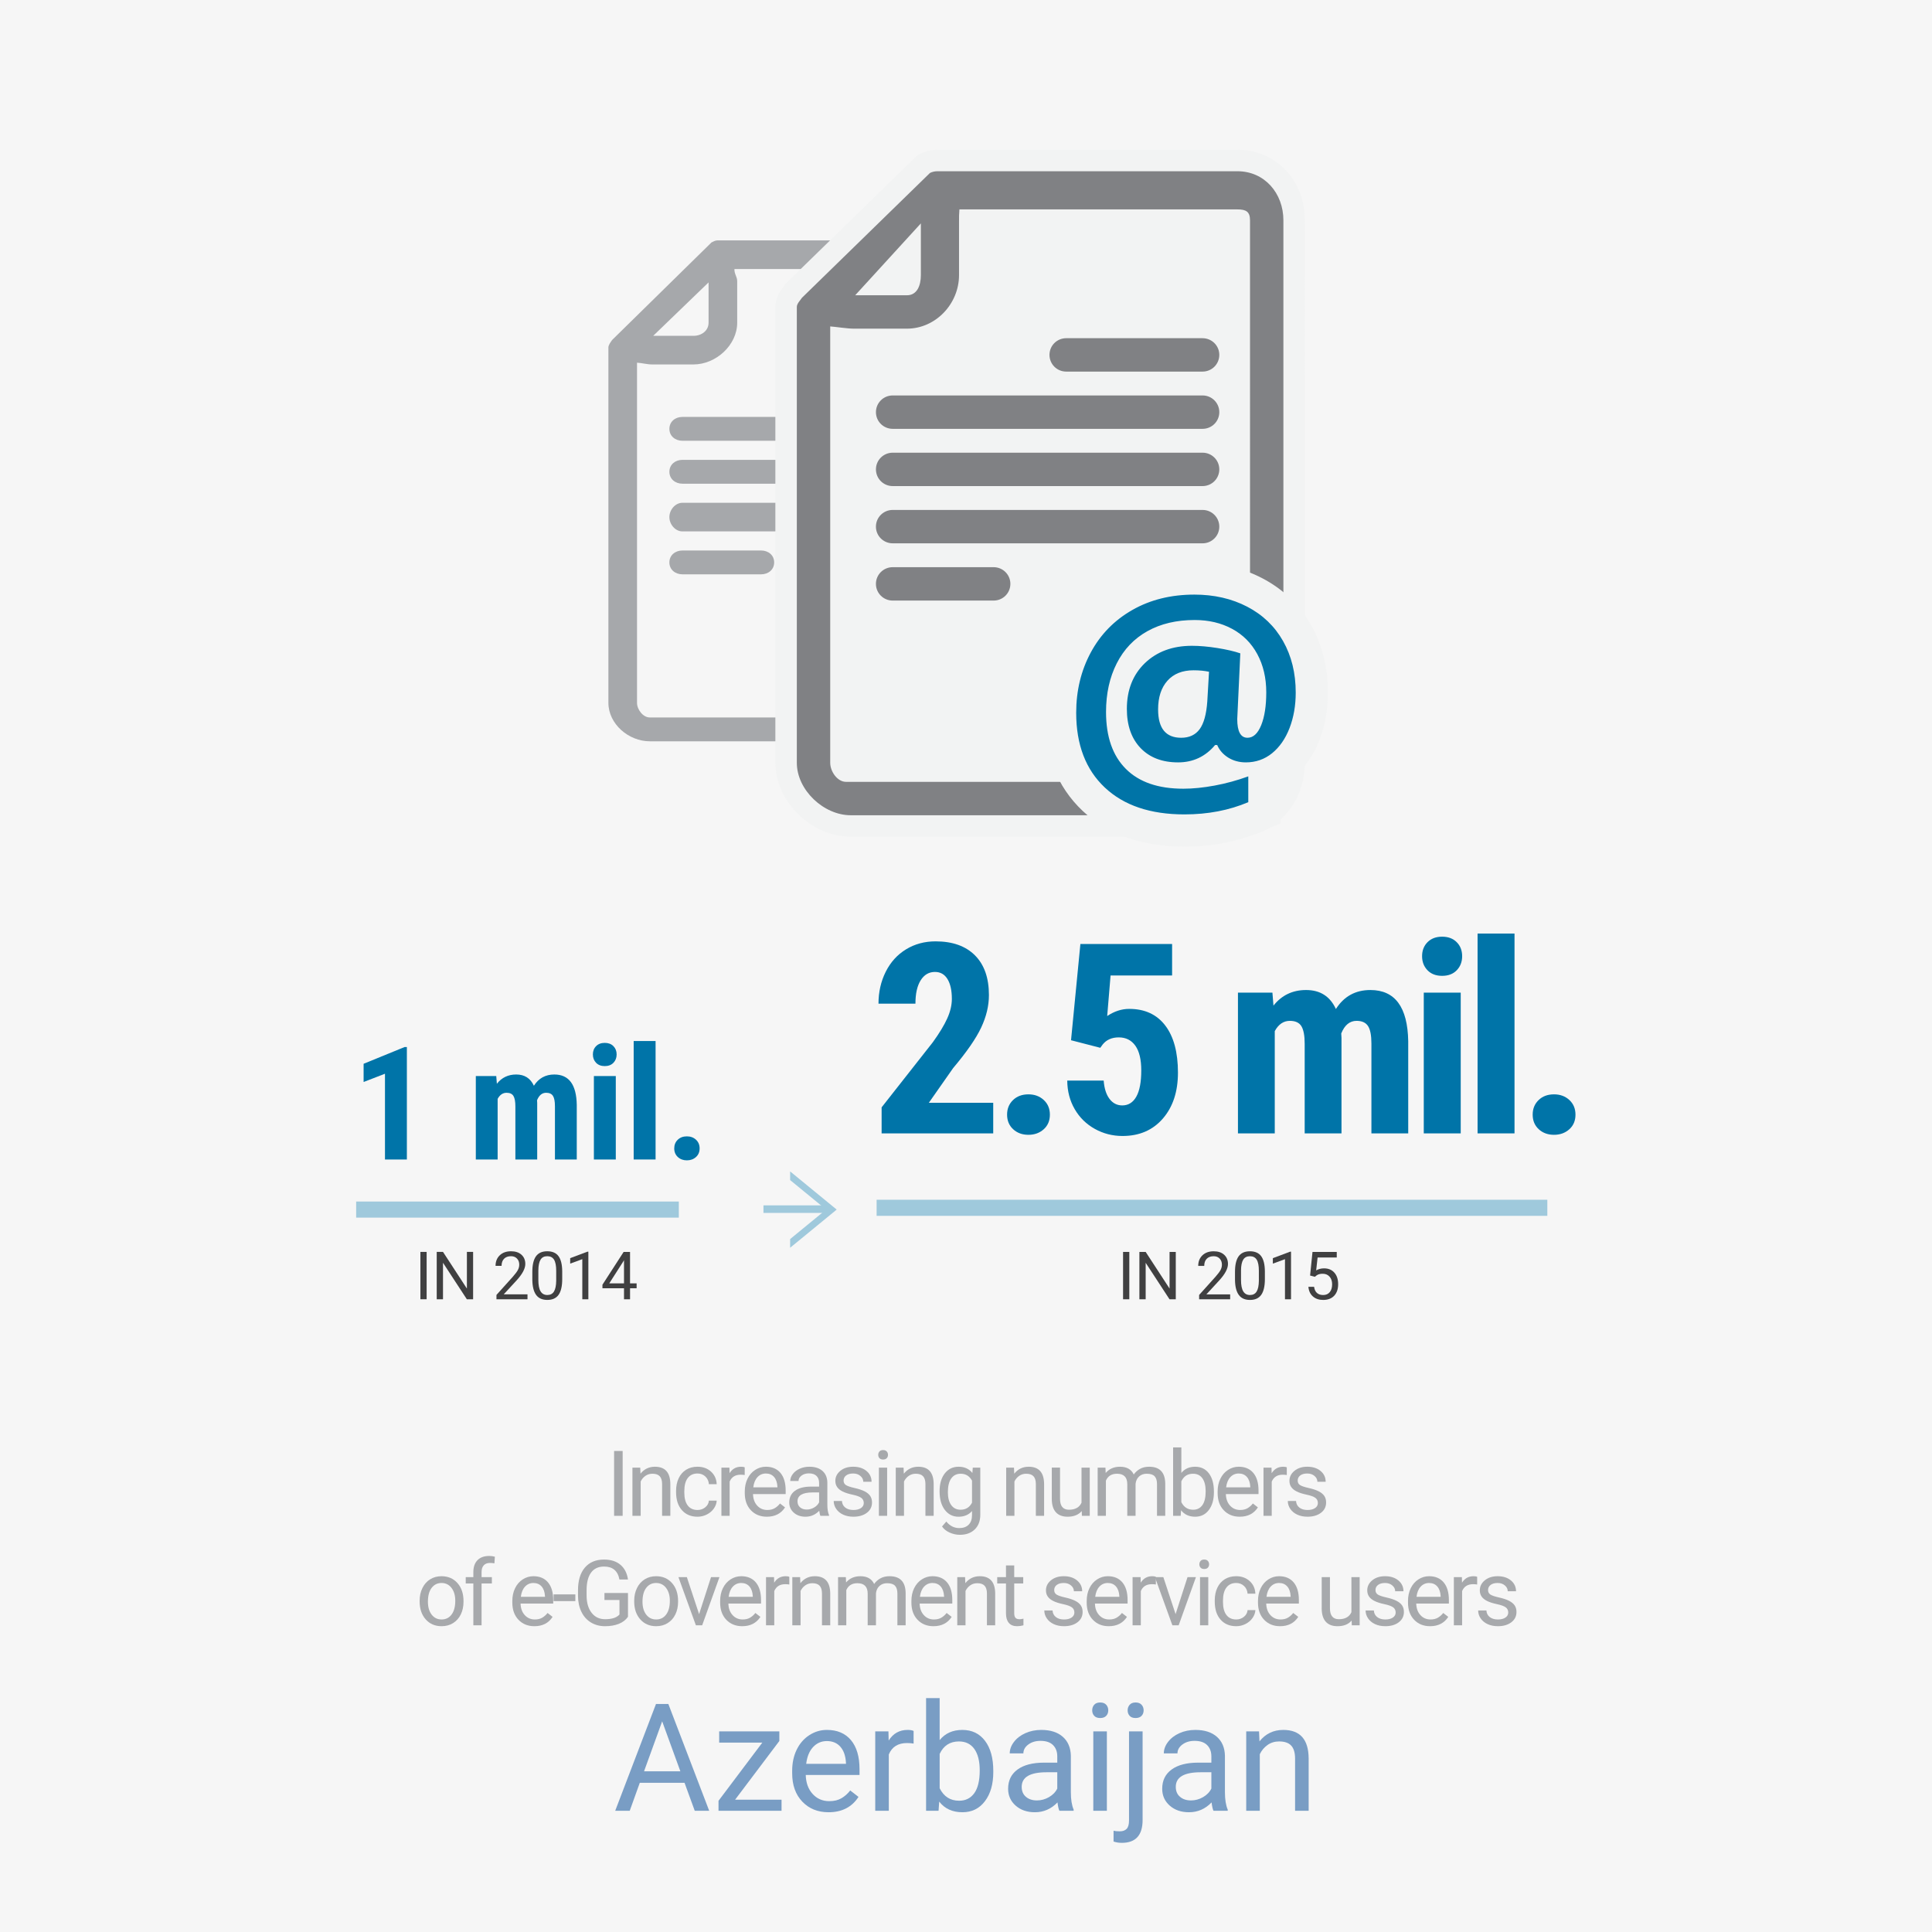 <?xml version="1.0" encoding="utf-8"?>
<!-- Generator: Adobe Illustrator 16.0.0, SVG Export Plug-In . SVG Version: 6.00 Build 0)  -->
<!DOCTYPE svg PUBLIC "-//W3C//DTD SVG 1.1//EN" "http://www.w3.org/Graphics/SVG/1.1/DTD/svg11.dtd">
<svg version="1.1" xmlns="http://www.w3.org/2000/svg" xmlns:xlink="http://www.w3.org/1999/xlink" x="0px" y="0px" width="100%"
	 height="100%" viewBox="0 0 360 360" enable-background="new 0 0 360 360" xml:space="preserve" class="c-infographic-svg">
<g id="Layer_1">
	<g>
		<rect fill="#F6F6F6" width="360" height="360"/>
	</g>
	<g>
		<g id="document-back">
			<g>
				<path fill="#A6A8AB" d="M172.165,68.797h-19.798c-1.348,0-2.431,1.322-2.431,2.663c0,1.348,1.083,2.67,2.431,2.67h19.798
					c1.345,0,2.434-1.323,2.434-2.67C174.598,70.119,173.51,68.797,172.165,68.797z"/>
			</g>
			<g>
				<path fill="#A6A8AB" d="M141.819,102.575h-14.651c-1.347,0-2.439,0.88-2.439,2.221c0,1.346,1.092,2.222,2.439,2.222h14.651
					c1.348,0,2.437-0.876,2.437-2.222C144.256,103.455,143.167,102.575,141.819,102.575z"/>
			</g>
			<g>
				<path fill="#A6A8AB" d="M172.165,77.686h-44.997c-1.347,0-2.437,0.881-2.437,2.224c0,1.346,1.09,2.221,2.437,2.221h44.997
					c1.345,0,2.434-0.875,2.434-2.221C174.598,78.567,173.51,77.686,172.165,77.686z"/>
			</g>
			<g>
				<path fill="#A6A8AB" d="M172.165,85.686h-44.997c-1.347,0-2.437,0.879-2.437,2.218c0,1.347,1.09,2.227,2.437,2.227h44.997
					c1.345,0,2.434-0.88,2.434-2.227C174.598,86.564,173.51,85.686,172.165,85.686z"/>
			</g>
			<g>
				<path fill="#A6A8AB" d="M172.165,93.686h-44.997c-1.347,0-2.439,1.322-2.439,2.668c0,1.344,1.092,2.665,2.439,2.665h44.997
					c1.345,0,2.434-1.321,2.434-2.665C174.598,95.008,173.51,93.686,172.165,93.686z"/>
			</g>
			<g>
				<path fill="#A6A8AB" d="M177.232,44.797h-43.576c-0.382,0-0.747,0.21-1.077,0.374L114.05,63.36
					c-0.259,0.395-0.684,0.912-0.684,1.393v66.209c0,3.938,3.763,7.168,7.705,7.168H145.5h7.306h24.429
					c3.941,0,7.243-3.231,7.243-7.168V99.448v-2.354v-44.92C184.478,48.237,181.167,44.797,177.232,44.797z M132.033,52.62v7.51
					c0,1.495-1.314,2.446-2.806,2.446h-7.511L132.033,52.62z M179.144,130.962c0,1.253-0.656,2.725-1.909,2.725H152.75h-7.193
					h-24.485c-1.252,0-2.372-1.471-2.372-2.725V67.583c0.889,0.043,1.874,0.325,2.806,0.325h7.722c4.179,0,8.139-3.603,8.139-7.778
					v-7.72c0-0.863-0.571-1.391-0.513-2.278h40.379c1.255,0,1.911,0.79,1.911,2.043v47.951l0,0V130.962z"/>
			</g>
		</g>
		<g id="document-front">
			<g>
				<path fill="#F2F3F3" d="M230.579,31.908h-55.91c-0.49,0-0.958,0.11-1.382,0.319l-23.852,23.258
					c-0.333,0.506-0.957,1.092-0.957,1.708v84.947c0,5.052,4.988,9.768,10.045,9.768h31.342h9.373h31.343
					c5.057,0,8.563-4.716,8.563-9.768v-40.432v-3.021V41.054C239.144,36.002,235.627,31.908,230.579,31.908z"/>
			</g>
			<g>
				<g>
					<path fill="#808184" d="M158.523,153.908c-6.192,0-12.045-5.719-12.045-11.768V57.193c0-1.14,0.646-1.972,1.072-2.521
						c0.077-0.099,0.153-0.193,0.214-0.286l0.119-0.181l24.235-23.631l0.285-0.141c0.707-0.348,1.47-0.525,2.266-0.525h55.91
						c6.022,0,10.564,4.792,10.564,11.146V142.14c0,6.489-4.738,11.768-10.563,11.768H158.523z M156.699,142.14
						c0,0.76,0.694,1.545,0.935,1.545h72.88c0.163-0.181,0.408-0.78,0.408-1.545c0,0,0-101.103,0-101.111
						c-0.09-0.006-0.203-0.011-0.343-0.011H180.7c0,0.058,0,10.242,0,10.242c0,6.494-5.364,11.98-11.713,11.98h-9.907
						c-0.663,0-1.53-0.085-2.381-0.184V142.14z M168.987,53.019c0.594,0,0.601-1.74,0.601-1.758V46.78l-5.701,6.239H168.987z
						 M166.344,113.908c-2.828,0-5.128-2.292-5.128-5.111c0-2.819,2.3-5.112,5.128-5.112h18.8c2.826,0,5.125,2.293,5.125,5.112
						c0,2.818-2.299,5.111-5.125,5.111H166.344z M166.344,103.241c-2.828,0-5.128-2.292-5.128-5.108c0-2.82,2.3-5.114,5.128-5.114
						h57.733c2.824,0,5.122,2.294,5.122,5.114c0,2.817-2.298,5.108-5.122,5.108H166.344z M166.344,92.575
						c-2.826,0-5.126-2.295-5.126-5.117c0-2.815,2.3-5.105,5.126-5.105h57.733c2.824,0,5.122,2.291,5.122,5.105
						c0,2.822-2.298,5.117-5.122,5.117H166.344z M166.344,81.908c-2.826,0-5.126-2.292-5.126-5.109c0-2.819,2.3-5.113,5.126-5.113
						h57.733c2.824,0,5.122,2.294,5.122,5.113c0,2.817-2.298,5.109-5.122,5.109H166.344z M198.675,71.241
						c-2.822,0-5.119-2.295-5.119-5.116c0-2.816,2.296-5.106,5.119-5.106h25.402c2.824,0,5.122,2.291,5.122,5.106
						c0,2.821-2.298,5.116-5.122,5.116H198.675z"/>
				</g>
				<g>
					<path fill="#F2F3F3" d="M230.579,31.908c5.048,0,8.564,4.094,8.564,9.146v57.634v3.021v40.432c0,5.052-3.505,9.768-8.563,9.768
						h-31.343h-9.373h-31.342c-5.057,0-10.045-4.716-10.045-9.768V57.193c0-0.616,0.624-1.202,0.957-1.708l23.852-23.258
						c0.424-0.209,0.893-0.319,1.382-0.319H230.579 M159.08,61.241c-1.196,0-3.492-0.363-4.381-0.418v81.317
						c0,1.61,1.327,3.545,2.935,3.545h32.304h9.229h31.415c1.607,0,2.341-1.936,2.341-3.545v-39.565V41.054
						c0-1.608-0.733-2.035-2.343-2.035h-51.807c-0.076,0.889-0.072,1.23-0.072,2.337v9.905c0,5.359-4.352,9.98-9.713,9.98H159.08
						 M159.351,55.019h9.637c1.914,0,2.601-1.839,2.601-3.758v-9.635L159.351,55.019 M224.077,63.019
						c1.726,0,3.122,1.386,3.122,3.106c0,1.729-1.396,3.116-3.122,3.116h-25.402c-1.729,0-3.119-1.387-3.119-3.116
						c0-1.721,1.389-3.106,3.119-3.106H224.077 M224.077,73.686c1.726,0,3.122,1.39,3.122,3.113c0,1.727-1.396,3.109-3.122,3.109
						h-57.733c-1.728,0-3.126-1.382-3.126-3.109c0-1.724,1.398-3.113,3.126-3.113H224.077 M224.077,84.353
						c1.726,0,3.122,1.386,3.122,3.105c0,1.729-1.396,3.117-3.122,3.117h-57.733c-1.728,0-3.126-1.389-3.126-3.117
						c0-1.719,1.398-3.105,3.126-3.105H224.077 M224.077,95.019c1.726,0,3.122,1.387,3.122,3.114c0,1.722-1.396,3.108-3.122,3.108
						h-57.733c-1.728,0-3.128-1.387-3.128-3.108c0-1.728,1.401-3.114,3.128-3.114H224.077 M185.144,105.686
						c1.729,0,3.125,1.39,3.125,3.112c0,1.726-1.396,3.111-3.125,3.111h-18.8c-1.728,0-3.128-1.385-3.128-3.111
						c0-1.722,1.401-3.112,3.128-3.112H185.144 M230.579,27.908h-55.91c-1.105,0-2.165,0.246-3.149,0.731l-0.57,0.281l-0.455,0.444
						l-23.852,23.258l-0.311,0.303l-0.239,0.362c-0.027,0.039-0.075,0.097-0.122,0.158c-0.521,0.672-1.493,1.923-1.493,3.748v84.947
						c0,7.206,6.694,13.768,14.045,13.768h31.342h9.373h31.343c6.927,0,12.563-6.176,12.563-13.768v-40.432v-3.021V41.054
						C243.144,33.56,237.742,27.908,230.579,27.908L230.579,27.908z M182.7,43.019h46.221V60.92
						c-1.272-1.179-2.975-1.901-4.844-1.901h-25.402c-3.925,0-7.119,3.188-7.119,7.106c0,1.296,0.349,2.513,0.957,3.561h-26.169
						c-3.929,0-7.126,3.191-7.126,7.113c0,2.12,0.936,4.027,2.417,5.331c-1.481,1.303-2.417,3.209-2.417,5.328
						c0,2.123,0.936,4.033,2.417,5.338c-1.483,1.305-2.42,3.214-2.42,5.337c0,2.121,0.936,4.027,2.418,5.331
						c-1.482,1.304-2.418,3.212-2.418,5.333c0,3.921,3.198,7.111,7.128,7.111h18.8c3.929,0,7.125-3.19,7.125-7.111
						c0-1.294-0.348-2.509-0.957-3.556h32.765c1.869,0,3.573-0.723,4.845-1.902v38.347h-29.756h-9.229h-31.238V65.234
						c0.131,0.004,0.258,0.007,0.381,0.007h9.907c7.562,0,13.713-6.271,13.713-13.98V43.019L182.7,43.019z"/>
				</g>
			</g>
		</g>
		<g id="monkey">
			<g>
				<path fill="#0074A7" d="M220.702,154.752c-7.108,0-12.793-1.96-16.897-5.827c-4.161-3.914-6.272-9.335-6.272-16.111
					c0-4.603,1.035-8.86,3.075-12.654c2.085-3.866,5.08-6.928,8.902-9.105c3.784-2.162,8.176-3.259,13.049-3.259
					c4.139,0,7.915,0.872,11.223,2.591c3.4,1.77,6.063,4.325,7.914,7.597c1.82,3.22,2.744,6.945,2.744,11.071
					c0,2.764-0.453,5.347-1.347,7.677c-0.957,2.479-2.358,4.479-4.167,5.951c-1.021,0.826-2.132,1.438-3.324,1.834v6.942
					l-1.827,0.776C229.843,153.905,225.445,154.752,220.702,154.752z M226.289,143.001c-0.236,0.166-0.478,0.322-0.724,0.468
					c0.075-0.013,0.151-0.027,0.227-0.041c0.276-0.051,0.553-0.106,0.828-0.165C226.507,143.179,226.396,143.091,226.289,143.001z
					 M222.118,127.905c-1.402,0.06-2.012,0.561-2.353,0.943c-0.653,0.734-0.972,1.827-0.972,3.339c0,2.285,0.546,2.285,1.302,2.285
					c0.743,0,0.911-0.227,1.022-0.376c0.153-0.206,0.669-1.08,0.85-3.598L222.118,127.905z"/>
			</g>
			<g>
				<path fill="#F2F3F3" d="M222.559,110.796c3.667,0,6.948,0.75,9.839,2.253c2.892,1.505,5.119,3.642,6.686,6.412
					c1.569,2.774,2.355,5.968,2.355,9.593c0,2.41-0.382,4.605-1.148,6.603c-0.77,1.995-1.86,3.56-3.259,4.697
					c-1.404,1.137-3.035,1.703-4.883,1.703c-1.233,0-2.334-0.297-3.288-0.89c-0.946-0.592-1.635-1.372-2.053-2.338h-0.396
					c-1.805,2.15-4.095,3.228-6.892,3.228c-2.956,0-5.281-0.89-6.988-2.665c-1.705-1.782-2.558-4.216-2.558-7.303
					c0-3.525,1.122-6.364,3.353-8.52c2.246-2.153,5.167-3.234,8.769-3.234c1.439,0,3.019,0.14,4.756,0.416
					c1.72,0.277,3.144,0.607,4.262,0.99l-0.571,12.25c0,2.323,0.639,3.479,1.908,3.479c1.064,0,1.919-0.779,2.554-2.342
					c0.631-1.561,0.945-3.603,0.945-6.123c0-2.688-0.559-5.066-1.674-7.128c-1.115-2.061-2.694-3.634-4.724-4.719
					c-2.025-1.087-4.341-1.629-6.948-1.629c-3.377,0-6.306,0.69-8.8,2.078c-2.486,1.386-4.391,3.389-5.716,6.002
					c-1.327,2.612-1.995,5.629-1.995,9.055c0,4.606,1.229,8.144,3.696,10.607c2.46,2.465,6.027,3.693,10.706,3.693
					c1.77,0,3.718-0.195,5.841-0.587c2.116-0.394,4.206-0.962,6.264-1.715v4.81c-3.578,1.521-7.542,2.279-11.898,2.279
					c-6.354,0-11.296-1.671-14.84-5.011c-3.551-3.34-5.329-7.983-5.329-13.928c0-4.126,0.908-7.87,2.717-11.233
					c1.817-3.368,4.391-6.009,7.745-7.919C214.341,111.75,218.192,110.796,222.559,110.796 M220.096,137.472
					c1.501,0,2.646-0.531,3.432-1.589c0.785-1.06,1.262-2.787,1.433-5.171l0.322-5.539c-0.852-0.184-1.814-0.274-2.88-0.274
					c-2.088,0-3.713,0.648-4.875,1.953c-1.16,1.304-1.732,3.081-1.732,5.335C215.794,135.713,217.224,137.472,220.096,137.472
					 M222.559,104.796c-5.402,0-10.294,1.23-14.541,3.656c-4.312,2.456-7.695,5.916-10.049,10.28
					c-2.281,4.242-3.436,8.978-3.436,14.082c0,7.637,2.429,13.793,7.218,18.298c4.676,4.405,11.053,6.64,18.951,6.64
					c5.148,0,9.941-0.927,14.245-2.757l3.653-1.552v-3.97v-2.996c0.773-0.41,1.512-0.897,2.207-1.46
					c2.23-1.813,3.936-4.233,5.082-7.201c1.03-2.686,1.55-5.63,1.55-8.763c0-4.65-1.054-8.871-3.132-12.547
					c-2.143-3.786-5.217-6.74-9.139-8.781C231.425,105.781,227.184,104.796,222.559,104.796L222.559,104.796z"/>
			</g>
		</g>
	</g>
</g>
    <g id="Layer_2">
    <g>
    <g>
    <g>
    <path fill="#799DC4" d="M127.555,332.203h-8.34l-1.873,5.209h-2.707l7.602-19.906h2.297l7.615,19.906h-2.693L127.555,332.203z
					 M120.008,330.056h6.768l-3.391-9.311L120.008,330.056z" />

    <path fill="#799DC4" d="M136.975,335.347h8.654v2.064h-11.744v-1.859l8.162-10.842h-8.039v-2.092h11.211v1.791L136.975,335.347z
					" />

    <path fill="#799DC4" d="M154.393,337.685c-2.005,0-3.637-0.658-4.895-1.976c-1.258-1.317-1.887-3.078-1.887-5.284v-0.465
					c0-1.467,0.28-2.777,0.841-3.931c0.561-1.153,1.344-2.055,2.352-2.707c1.007-0.651,2.099-0.978,3.274-0.978
					c1.923,0,3.418,0.634,4.484,1.9c1.066,1.267,1.6,3.081,1.6,5.441v1.053h-10.021c0.036,1.458,0.462,2.637,1.278,3.534
					c0.815,0.898,1.853,1.347,3.11,1.347c0.893,0,1.649-0.182,2.27-0.547c0.62-0.364,1.162-0.848,1.627-1.449l1.545,1.203
					C158.731,336.733,156.872,337.685,154.393,337.685z M154.078,324.423c-1.021,0-1.878,0.372-2.57,1.114
					c-0.693,0.743-1.121,1.784-1.285,3.124h7.41v-0.191c-0.073-1.285-0.419-2.281-1.039-2.987
					C155.974,324.777,155.135,324.423,154.078,324.423z" />

    <path fill="#799DC4" d="M170.238,324.888c-0.383-0.063-0.798-0.096-1.244-0.096c-1.659,0-2.785,0.707-3.377,2.119v10.5h-2.529
					v-14.793h2.461l0.041,1.709c0.829-1.321,2.005-1.982,3.527-1.982c0.492,0,0.866,0.064,1.121,0.191V324.888z" />

    <path fill="#799DC4" d="M185.086,330.179c0,2.261-0.52,4.077-1.559,5.448c-1.039,1.372-2.434,2.058-4.184,2.058
					c-1.869,0-3.313-0.661-4.334-1.982l-0.123,1.709h-2.324v-21h2.529v7.834c1.021-1.267,2.429-1.9,4.225-1.9
					c1.795,0,3.206,0.679,4.231,2.037c1.025,1.358,1.538,3.218,1.538,5.578V330.179z M182.557,329.892
					c0-1.723-0.333-3.053-0.998-3.992c-0.666-0.938-1.623-1.408-2.871-1.408c-1.668,0-2.867,0.775-3.596,2.324v6.398
					c0.774,1.55,1.982,2.324,3.623,2.324c1.212,0,2.155-0.469,2.83-1.408C182.219,333.192,182.557,331.779,182.557,329.892z" />

    <path fill="#799DC4" d="M197.404,337.412c-0.146-0.292-0.265-0.811-0.355-1.559c-1.176,1.222-2.58,1.832-4.211,1.832
					c-1.458,0-2.655-0.412-3.589-1.237c-0.935-0.825-1.401-1.871-1.401-3.138c0-1.54,0.585-2.736,1.757-3.589
					c1.171-0.852,2.818-1.278,4.942-1.278h2.461v-1.162c0-0.884-0.265-1.588-0.793-2.112c-0.529-0.524-1.308-0.786-2.338-0.786
					c-0.902,0-1.659,0.228-2.27,0.684c-0.611,0.456-0.916,1.007-0.916,1.654h-2.543c0-0.738,0.262-1.451,0.786-2.14
					c0.524-0.688,1.235-1.232,2.133-1.634c0.897-0.401,1.884-0.602,2.96-0.602c1.704,0,3.04,0.426,4.006,1.278
					c0.966,0.853,1.467,2.026,1.504,3.521v6.809c0,1.358,0.173,2.438,0.52,3.24v0.219H197.404z M193.207,335.484
					c0.793,0,1.545-0.205,2.256-0.615s1.226-0.943,1.545-1.6v-3.035h-1.982c-3.099,0-4.648,0.907-4.648,2.721
					c0,0.793,0.264,1.413,0.793,1.859C191.698,335.261,192.377,335.484,193.207,335.484z" />

    <path fill="#799DC4" d="M203.516,318.695c0-0.41,0.125-0.756,0.376-1.039c0.25-0.282,0.622-0.424,1.114-0.424
					s0.866,0.142,1.121,0.424c0.255,0.283,0.383,0.629,0.383,1.039s-0.128,0.752-0.383,1.025c-0.255,0.273-0.629,0.41-1.121,0.41
					s-0.864-0.137-1.114-0.41C203.641,319.447,203.516,319.105,203.516,318.695z M206.25,337.412h-2.529v-14.793h2.529V337.412z" />

    <path fill="#799DC4" d="M212.908,322.619v16.502c0,2.844-1.29,4.266-3.869,4.266c-0.556,0-1.071-0.082-1.545-0.245v-2.011
					c0.292,0.073,0.675,0.109,1.148,0.109c0.565,0,0.996-0.153,1.292-0.458c0.296-0.306,0.444-0.837,0.444-1.594v-16.569H212.908z
					 M210.119,318.695c0-0.401,0.125-0.745,0.376-1.032c0.25-0.287,0.617-0.431,1.101-0.431c0.492,0,0.866,0.142,1.121,0.424
					c0.255,0.283,0.383,0.629,0.383,1.039s-0.128,0.752-0.383,1.025c-0.255,0.273-0.629,0.41-1.121,0.41s-0.861-0.137-1.107-0.41
					S210.119,319.105,210.119,318.695z" />

    <path fill="#799DC4" d="M226.115,337.412c-0.146-0.292-0.265-0.811-0.355-1.559c-1.176,1.222-2.58,1.832-4.211,1.832
					c-1.458,0-2.655-0.412-3.589-1.237c-0.935-0.825-1.401-1.871-1.401-3.138c0-1.54,0.585-2.736,1.757-3.589
					c1.171-0.852,2.818-1.278,4.942-1.278h2.461v-1.162c0-0.884-0.265-1.588-0.793-2.112c-0.529-0.524-1.308-0.786-2.338-0.786
					c-0.902,0-1.659,0.228-2.27,0.684c-0.611,0.456-0.916,1.007-0.916,1.654h-2.543c0-0.738,0.262-1.451,0.786-2.14
					c0.524-0.688,1.235-1.232,2.133-1.634c0.897-0.401,1.884-0.602,2.96-0.602c1.704,0,3.04,0.426,4.006,1.278
					c0.966,0.853,1.467,2.026,1.504,3.521v6.809c0,1.358,0.173,2.438,0.52,3.24v0.219H226.115z M221.918,335.484
					c0.793,0,1.545-0.205,2.256-0.615s1.226-0.943,1.545-1.6v-3.035h-1.982c-3.099,0-4.648,0.907-4.648,2.721
					c0,0.793,0.264,1.413,0.793,1.859C220.409,335.261,221.088,335.484,221.918,335.484z" />

    <path fill="#799DC4" d="M234.605,322.619l0.082,1.859c1.13-1.422,2.606-2.133,4.43-2.133c3.126,0,4.703,1.764,4.73,5.291v9.775
					h-2.529v-9.789c-0.009-1.066-0.253-1.854-0.731-2.365c-0.479-0.51-1.224-0.766-2.235-0.766c-0.82,0-1.541,0.219-2.16,0.656
					c-0.62,0.438-1.103,1.012-1.449,1.723v10.541h-2.529v-14.793H234.605z" />

			</g>
		</g>
    <g>
    <g>
    <path fill="#A7A9AC" d="M116.022,282.452h-1.594v-12.086h1.594V282.452z" />

    <path fill="#A7A9AC" d="M119.298,273.471l0.05,1.129c0.686-0.863,1.583-1.295,2.689-1.295c1.898,0,2.855,1.071,2.872,3.212
					v5.936h-1.536v-5.943c-0.005-0.647-0.153-1.126-0.444-1.436c-0.29-0.311-0.743-0.465-1.357-0.465
					c-0.498,0-0.935,0.133-1.312,0.398s-0.669,0.613-0.88,1.045v6.4h-1.536v-8.981H119.298z" />

    <path fill="#A7A9AC" d="M129.978,281.364c0.548,0,1.026-0.166,1.436-0.498s0.636-0.746,0.681-1.244h1.453
					c-0.028,0.514-0.205,1.004-0.531,1.469s-0.762,0.836-1.308,1.112c-0.545,0.276-1.122,0.415-1.73,0.415
					c-1.223,0-2.195-0.408-2.918-1.225c-0.722-0.816-1.083-1.933-1.083-3.35v-0.257c0-0.874,0.161-1.651,0.481-2.333
					c0.321-0.68,0.782-1.209,1.382-1.585c0.601-0.376,1.311-0.564,2.129-0.564c1.007,0,1.844,0.302,2.511,0.905
					c0.667,0.603,1.022,1.386,1.066,2.349h-1.453c-0.044-0.581-0.264-1.059-0.66-1.432c-0.396-0.374-0.884-0.561-1.465-0.561
					c-0.78,0-1.385,0.281-1.814,0.843c-0.429,0.562-0.643,1.373-0.643,2.436v0.291c0,1.035,0.213,1.832,0.639,2.391
					S129.186,281.364,129.978,281.364z" />

    <path fill="#A7A9AC" d="M138.765,274.849c-0.232-0.039-0.484-0.059-0.755-0.059c-1.007,0-1.69,0.43-2.05,1.287v6.375h-1.536
					v-8.981h1.494l0.025,1.038c0.503-0.803,1.217-1.204,2.142-1.204c0.299,0,0.526,0.039,0.681,0.116V274.849z" />

    <path fill="#A7A9AC" d="M142.896,282.618c-1.217,0-2.208-0.399-2.972-1.199s-1.146-1.869-1.146-3.209v-0.281
					c0-0.892,0.17-1.687,0.51-2.387c0.341-0.7,0.816-1.248,1.428-1.644c0.612-0.396,1.274-0.594,1.988-0.594
					c1.167,0,2.075,0.385,2.723,1.153c0.647,0.77,0.971,1.871,0.971,3.305v0.639h-6.084c0.022,0.886,0.281,1.601,0.776,2.146
					c0.495,0.545,1.125,0.817,1.888,0.817c0.542,0,1.001-0.11,1.378-0.332c0.376-0.221,0.706-0.514,0.988-0.879l0.938,0.73
					C145.53,282.04,144.401,282.618,142.896,282.618z M142.705,274.566c-0.62,0-1.14,0.226-1.561,0.677s-0.681,1.083-0.78,1.896
					h4.499v-0.116c-0.044-0.78-0.254-1.385-0.631-1.813S143.347,274.566,142.705,274.566z" />

    <path fill="#A7A9AC" d="M152.87,282.452c-0.088-0.177-0.161-0.492-0.216-0.946c-0.714,0.741-1.566,1.112-2.557,1.112
					c-0.885,0-1.612-0.25-2.179-0.751c-0.567-0.501-0.851-1.136-0.851-1.905c0-0.936,0.355-1.661,1.067-2.179
					c0.711-0.518,1.711-0.776,3-0.776h1.494v-0.705c0-0.537-0.161-0.965-0.481-1.283s-0.794-0.477-1.419-0.477
					c-0.548,0-1.007,0.138-1.378,0.414c-0.371,0.277-0.556,0.612-0.556,1.005h-1.544c0-0.448,0.159-0.881,0.477-1.299
					c0.318-0.418,0.75-0.749,1.295-0.992c0.545-0.243,1.145-0.365,1.797-0.365c1.035,0,1.846,0.259,2.432,0.776
					s0.891,1.229,0.913,2.137v4.135c0,0.824,0.105,1.479,0.315,1.967v0.133H152.87z M150.321,281.282
					c0.481,0,0.938-0.125,1.37-0.374s0.744-0.573,0.938-0.972v-1.842h-1.204c-1.881,0-2.822,0.55-2.822,1.651
					c0,0.481,0.161,0.857,0.481,1.129S149.818,281.282,150.321,281.282z" />

    <path fill="#A7A9AC" d="M160.951,280.069c0-0.414-0.156-0.737-0.469-0.967c-0.313-0.229-0.858-0.428-1.636-0.594
					c-0.777-0.166-1.395-0.365-1.851-0.598c-0.457-0.232-0.794-0.509-1.013-0.83c-0.219-0.32-0.328-0.702-0.328-1.145
					c0-0.736,0.312-1.359,0.934-1.868c0.623-0.509,1.418-0.764,2.387-0.764c1.018,0,1.844,0.263,2.478,0.788
					c0.634,0.526,0.951,1.198,0.951,2.018h-1.544c0-0.421-0.178-0.783-0.536-1.088c-0.356-0.304-0.806-0.456-1.349-0.456
					c-0.559,0-0.996,0.122-1.312,0.365s-0.473,0.562-0.473,0.954c0,0.371,0.146,0.65,0.44,0.839s0.823,0.368,1.59,0.54
					c0.766,0.171,1.387,0.376,1.863,0.613c0.476,0.238,0.829,0.524,1.059,0.859c0.229,0.335,0.344,0.743,0.344,1.225
					c0,0.803-0.321,1.445-0.963,1.93s-1.475,0.727-2.499,0.727c-0.719,0-1.356-0.127-1.909-0.382s-0.986-0.61-1.299-1.066
					c-0.313-0.457-0.469-0.95-0.469-1.481h1.536c0.028,0.514,0.234,0.922,0.618,1.224c0.385,0.302,0.893,0.452,1.523,0.452
					c0.581,0,1.047-0.117,1.398-0.353C160.775,280.776,160.951,280.463,160.951,280.069z" />

    <path fill="#A7A9AC" d="M163.646,271.089c0-0.25,0.076-0.46,0.228-0.631c0.152-0.172,0.378-0.258,0.677-0.258
					s0.526,0.086,0.681,0.258c0.155,0.171,0.232,0.381,0.232,0.631c0,0.248-0.078,0.456-0.232,0.622s-0.382,0.249-0.681,0.249
					s-0.524-0.083-0.677-0.249C163.722,271.545,163.646,271.337,163.646,271.089z M165.306,282.452h-1.536v-8.981h1.536V282.452z" />

    <path fill="#A7A9AC" d="M168.366,273.471l0.05,1.129c0.686-0.863,1.583-1.295,2.689-1.295c1.898,0,2.855,1.071,2.872,3.212
					v5.936h-1.536v-5.943c-0.005-0.647-0.153-1.126-0.444-1.436c-0.29-0.311-0.743-0.465-1.357-0.465
					c-0.498,0-0.935,0.133-1.312,0.398s-0.669,0.613-0.88,1.045v6.4h-1.536v-8.981H168.366z" />

    <path fill="#A7A9AC" d="M175.078,277.887c0-1.4,0.324-2.514,0.971-3.341s1.505-1.241,2.573-1.241
					c1.096,0,1.951,0.388,2.565,1.162l0.075-0.996h1.403v8.766c0,1.162-0.345,2.078-1.033,2.747
					c-0.689,0.67-1.615,1.005-2.777,1.005c-0.647,0-1.281-0.139-1.901-0.415s-1.093-0.656-1.419-1.137l0.797-0.922
					c0.659,0.813,1.464,1.221,2.416,1.221c0.747,0,1.33-0.211,1.747-0.631c0.418-0.421,0.627-1.014,0.627-1.777v-0.771
					c-0.614,0.708-1.453,1.063-2.515,1.063c-1.051,0-1.902-0.424-2.552-1.27C175.403,280.501,175.078,279.348,175.078,277.887z
					 M176.622,278.062c0,1.012,0.208,1.808,0.623,2.386s0.996,0.868,1.743,0.868c0.968,0,1.68-0.44,2.133-1.32v-4.101
					c-0.47-0.857-1.176-1.286-2.117-1.286c-0.747,0-1.331,0.29-1.751,0.871S176.622,276.921,176.622,278.062z" />

    <path fill="#A7A9AC" d="M188.941,273.471l0.05,1.129c0.686-0.863,1.583-1.295,2.689-1.295c1.898,0,2.855,1.071,2.872,3.212
					v5.936h-1.536v-5.943c-0.005-0.647-0.153-1.126-0.444-1.436c-0.29-0.311-0.743-0.465-1.357-0.465
					c-0.498,0-0.935,0.133-1.312,0.398s-0.669,0.613-0.88,1.045v6.4h-1.536v-8.981H188.941z" />

    <path fill="#A7A9AC" d="M201.563,281.563c-0.598,0.703-1.475,1.055-2.631,1.055c-0.958,0-1.687-0.278-2.187-0.834
					c-0.501-0.557-0.754-1.38-0.76-2.47v-5.844h1.536v5.802c0,1.361,0.553,2.043,1.66,2.043c1.173,0,1.954-0.438,2.341-1.313v-6.532
					h1.536v8.981h-1.461L201.563,281.563z" />

    <path fill="#A7A9AC" d="M205.985,273.471l0.042,0.996c0.659-0.774,1.547-1.162,2.665-1.162c1.256,0,2.111,0.481,2.565,1.444
					c0.299-0.432,0.688-0.78,1.167-1.046c0.479-0.266,1.044-0.398,1.697-0.398c1.97,0,2.972,1.043,3.005,3.13v6.018h-1.536v-5.927
					c0-0.642-0.146-1.122-0.44-1.44s-0.786-0.477-1.478-0.477c-0.57,0-1.043,0.17-1.419,0.51c-0.376,0.341-0.595,0.799-0.656,1.374
					v5.96h-1.544v-5.885c0-1.307-0.639-1.959-1.917-1.959c-1.007,0-1.696,0.429-2.067,1.286v6.558h-1.536v-8.981H205.985z" />

    <path fill="#A7A9AC" d="M226.194,278.062c0,1.372-0.315,2.475-0.946,3.308s-1.478,1.249-2.54,1.249
					c-1.134,0-2.012-0.401-2.631-1.203l-0.075,1.037h-1.411v-12.75h1.536v4.756c0.62-0.769,1.475-1.153,2.565-1.153
					s1.946,0.412,2.569,1.237c0.622,0.824,0.934,1.953,0.934,3.387V278.062z M224.658,277.887c0-1.046-0.202-1.854-0.606-2.424
					s-0.985-0.854-1.743-0.854c-1.013,0-1.74,0.47-2.183,1.41v3.885c0.47,0.941,1.204,1.412,2.2,1.412
					c0.736,0,1.309-0.285,1.718-0.855S224.658,279.032,224.658,277.887z" />

    <path fill="#A7A9AC" d="M231.005,282.618c-1.217,0-2.208-0.399-2.972-1.199s-1.146-1.869-1.146-3.209v-0.281
					c0-0.892,0.17-1.687,0.51-2.387c0.341-0.7,0.816-1.248,1.428-1.644c0.612-0.396,1.274-0.594,1.988-0.594
					c1.167,0,2.075,0.385,2.723,1.153c0.647,0.77,0.971,1.871,0.971,3.305v0.639h-6.084c0.022,0.886,0.281,1.601,0.776,2.146
					c0.495,0.545,1.125,0.817,1.888,0.817c0.542,0,1.001-0.11,1.378-0.332c0.376-0.221,0.706-0.514,0.988-0.879l0.938,0.73
					C233.639,282.04,232.51,282.618,231.005,282.618z M230.814,274.566c-0.62,0-1.14,0.226-1.561,0.677s-0.681,1.083-0.78,1.896
					h4.499v-0.116c-0.044-0.78-0.254-1.385-0.631-1.813S231.456,274.566,230.814,274.566z" />

    <path fill="#A7A9AC" d="M239.775,274.849c-0.232-0.039-0.484-0.059-0.755-0.059c-1.007,0-1.69,0.43-2.05,1.287v6.375h-1.536
					v-8.981h1.494l0.025,1.038c0.503-0.803,1.217-1.204,2.142-1.204c0.299,0,0.526,0.039,0.681,0.116V274.849z" />

    <path fill="#A7A9AC" d="M245.566,280.069c0-0.414-0.156-0.737-0.469-0.967c-0.313-0.229-0.858-0.428-1.636-0.594
					c-0.777-0.166-1.395-0.365-1.851-0.598c-0.457-0.232-0.794-0.509-1.013-0.83c-0.219-0.32-0.328-0.702-0.328-1.145
					c0-0.736,0.312-1.359,0.934-1.868c0.623-0.509,1.418-0.764,2.387-0.764c1.018,0,1.844,0.263,2.478,0.788
					c0.634,0.526,0.951,1.198,0.951,2.018h-1.544c0-0.421-0.178-0.783-0.536-1.088c-0.356-0.304-0.806-0.456-1.349-0.456
					c-0.559,0-0.996,0.122-1.312,0.365s-0.473,0.562-0.473,0.954c0,0.371,0.146,0.65,0.44,0.839s0.823,0.368,1.59,0.54
					c0.766,0.171,1.387,0.376,1.863,0.613c0.476,0.238,0.829,0.524,1.059,0.859c0.229,0.335,0.344,0.743,0.344,1.225
					c0,0.803-0.321,1.445-0.963,1.93s-1.475,0.727-2.499,0.727c-0.719,0-1.356-0.127-1.909-0.382s-0.986-0.61-1.299-1.066
					c-0.313-0.457-0.469-0.95-0.469-1.481h1.536c0.028,0.514,0.234,0.922,0.618,1.224c0.385,0.302,0.893,0.452,1.523,0.452
					c0.581,0,1.047-0.117,1.398-0.353C245.39,280.776,245.566,280.463,245.566,280.069z" />

    <path fill="#A7A9AC" d="M78.193,298.278c0-0.879,0.173-1.671,0.519-2.373c0.346-0.703,0.827-1.246,1.444-1.627
					c0.617-0.383,1.321-0.573,2.112-0.573c1.223,0,2.212,0.423,2.968,1.271c0.755,0.846,1.133,1.973,1.133,3.378v0.108
					c0,0.874-0.167,1.658-0.502,2.353c-0.335,0.694-0.813,1.235-1.437,1.623c-0.622,0.388-1.337,0.581-2.146,0.581
					c-1.217,0-2.204-0.424-2.959-1.27c-0.756-0.848-1.133-1.968-1.133-3.362V298.278z M79.737,298.462
					c0,0.996,0.231,1.795,0.693,2.398c0.462,0.604,1.081,0.904,1.855,0.904c0.78,0,1.4-0.306,1.859-0.917s0.689-1.468,0.689-2.569
					c0-0.984-0.234-1.783-0.702-2.395c-0.467-0.611-1.088-0.917-1.863-0.917c-0.758,0-1.37,0.302-1.834,0.905
					C79.97,296.475,79.737,297.338,79.737,298.462z" />

    <path fill="#A7A9AC" d="M88.201,302.853v-7.795h-1.419v-1.187h1.419v-0.921c0-0.963,0.257-1.708,0.772-2.233
					s1.242-0.788,2.183-0.788c0.354,0,0.706,0.046,1.054,0.14l-0.083,1.237c-0.26-0.049-0.537-0.074-0.83-0.074
					c-0.498,0-0.883,0.146-1.154,0.438c-0.271,0.291-0.407,0.709-0.407,1.253v0.949h1.917v1.187h-1.917v7.795H88.201z" />

    <path fill="#A7A9AC" d="M99.583,303.019c-1.217,0-2.208-0.399-2.972-1.199s-1.146-1.869-1.146-3.209v-0.281
					c0-0.892,0.17-1.687,0.51-2.387c0.341-0.7,0.816-1.248,1.428-1.644c0.612-0.396,1.274-0.594,1.988-0.594
					c1.167,0,2.075,0.385,2.723,1.153c0.647,0.77,0.971,1.871,0.971,3.305v0.639h-6.084c0.022,0.886,0.281,1.601,0.776,2.146
					c0.495,0.545,1.125,0.817,1.888,0.817c0.542,0,1.001-0.11,1.378-0.332c0.376-0.221,0.706-0.514,0.988-0.879l0.938,0.73
					C102.217,302.44,101.088,303.019,99.583,303.019z M99.392,294.967c-0.62,0-1.14,0.226-1.561,0.677s-0.681,1.083-0.78,1.896
					h4.499v-0.116c-0.044-0.78-0.254-1.385-0.631-1.813S100.034,294.967,99.392,294.967z" />

    <path fill="#A7A9AC" d="M107.208,298.345h-4.051v-1.253h4.051V298.345z" />

    <path fill="#A7A9AC" d="M117.016,301.267c-0.41,0.587-0.981,1.025-1.714,1.316c-0.733,0.29-1.587,0.436-2.561,0.436
					c-0.985,0-1.859-0.231-2.623-0.693s-1.354-1.119-1.772-1.971c-0.418-0.853-0.632-1.841-0.644-2.964v-1.054
					c0-1.821,0.425-3.232,1.274-4.234c0.849-1.001,2.043-1.502,3.582-1.502c1.262,0,2.277,0.322,3.046,0.967s1.24,1.56,1.411,2.744
					h-1.594c-0.299-1.605-1.25-2.408-2.855-2.408c-1.068,0-1.877,0.376-2.428,1.126c-0.551,0.751-0.829,1.838-0.834,3.261v0.989
					c0,1.356,0.31,2.436,0.93,3.235c0.62,0.801,1.458,1.201,2.515,1.201c0.598,0,1.121-0.066,1.569-0.199s0.819-0.356,1.112-0.671
					v-2.708h-2.797v-1.303h4.383V301.267z" />

    <path fill="#A7A9AC" d="M118.175,298.278c0-0.879,0.173-1.671,0.519-2.373c0.346-0.703,0.827-1.246,1.444-1.627
					c0.617-0.383,1.321-0.573,2.112-0.573c1.223,0,2.212,0.423,2.968,1.271c0.755,0.846,1.133,1.973,1.133,3.378v0.108
					c0,0.874-0.167,1.658-0.502,2.353c-0.335,0.694-0.813,1.235-1.437,1.623c-0.622,0.388-1.337,0.581-2.146,0.581
					c-1.217,0-2.204-0.424-2.959-1.27c-0.756-0.848-1.133-1.968-1.133-3.362V298.278z M119.719,298.462
					c0,0.996,0.231,1.795,0.693,2.398c0.462,0.604,1.081,0.904,1.855,0.904c0.78,0,1.4-0.306,1.859-0.917s0.689-1.468,0.689-2.569
					c0-0.984-0.234-1.783-0.702-2.395c-0.467-0.611-1.088-0.917-1.863-0.917c-0.758,0-1.37,0.302-1.834,0.905
					C119.951,296.475,119.719,297.338,119.719,298.462z" />

    <path fill="#A7A9AC" d="M130.266,300.769l2.225-6.897h1.569l-3.221,8.981h-1.17l-3.254-8.981h1.569L130.266,300.769z" />

    <path fill="#A7A9AC" d="M138.306,303.019c-1.217,0-2.208-0.399-2.972-1.199s-1.146-1.869-1.146-3.209v-0.281
					c0-0.892,0.17-1.687,0.51-2.387c0.341-0.7,0.816-1.248,1.428-1.644c0.612-0.396,1.274-0.594,1.988-0.594
					c1.167,0,2.075,0.385,2.723,1.153c0.647,0.77,0.971,1.871,0.971,3.305v0.639h-6.084c0.022,0.886,0.281,1.601,0.776,2.146
					c0.495,0.545,1.125,0.817,1.888,0.817c0.542,0,1.001-0.11,1.378-0.332c0.376-0.221,0.706-0.514,0.988-0.879l0.938,0.73
					C140.94,302.44,139.812,303.019,138.306,303.019z M138.115,294.967c-0.62,0-1.14,0.226-1.561,0.677s-0.681,1.083-0.78,1.896
					h4.499v-0.116c-0.044-0.78-0.254-1.385-0.631-1.813S138.757,294.967,138.115,294.967z" />

    <path fill="#A7A9AC" d="M147.077,295.249c-0.232-0.039-0.484-0.059-0.755-0.059c-1.007,0-1.69,0.43-2.05,1.287v6.375h-1.536
					v-8.981h1.494l0.025,1.038c0.503-0.803,1.217-1.204,2.142-1.204c0.299,0,0.526,0.039,0.681,0.116V295.249z" />

    <path fill="#A7A9AC" d="M149.09,293.871l0.05,1.129c0.686-0.863,1.583-1.295,2.689-1.295c1.898,0,2.855,1.071,2.872,3.212v5.936
					h-1.536v-5.943c-0.005-0.647-0.153-1.126-0.444-1.436c-0.29-0.311-0.743-0.465-1.357-0.465c-0.498,0-0.935,0.133-1.312,0.398
					s-0.669,0.613-0.88,1.045v6.4h-1.536v-8.981H149.09z" />

    <path fill="#A7A9AC" d="M157.612,293.871l0.042,0.996c0.659-0.774,1.547-1.162,2.665-1.162c1.256,0,2.111,0.481,2.565,1.444
					c0.299-0.432,0.688-0.78,1.167-1.046c0.479-0.266,1.044-0.398,1.697-0.398c1.97,0,2.972,1.043,3.005,3.13v6.018h-1.536v-5.927
					c0-0.642-0.146-1.122-0.44-1.44s-0.786-0.477-1.478-0.477c-0.57,0-1.043,0.17-1.419,0.51c-0.376,0.341-0.595,0.799-0.656,1.374
					v5.96h-1.544v-5.885c0-1.307-0.639-1.959-1.917-1.959c-1.007,0-1.696,0.429-2.067,1.286v6.558h-1.536v-8.981H157.612z" />

    <path fill="#A7A9AC" d="M173.944,303.019c-1.217,0-2.208-0.399-2.972-1.199s-1.146-1.869-1.146-3.209v-0.281
					c0-0.892,0.17-1.687,0.51-2.387c0.341-0.7,0.816-1.248,1.428-1.644c0.612-0.396,1.274-0.594,1.988-0.594
					c1.167,0,2.075,0.385,2.723,1.153c0.647,0.77,0.971,1.871,0.971,3.305v0.639h-6.084c0.022,0.886,0.281,1.601,0.776,2.146
					c0.495,0.545,1.125,0.817,1.888,0.817c0.542,0,1.001-0.11,1.378-0.332c0.376-0.221,0.706-0.514,0.988-0.879l0.938,0.73
					C176.579,302.44,175.45,303.019,173.944,303.019z M173.753,294.967c-0.62,0-1.14,0.226-1.561,0.677s-0.681,1.083-0.78,1.896
					h4.499v-0.116c-0.044-0.78-0.254-1.385-0.631-1.813S174.396,294.967,173.753,294.967z" />

    <path fill="#A7A9AC" d="M179.827,293.871l0.05,1.129c0.686-0.863,1.583-1.295,2.689-1.295c1.898,0,2.855,1.071,2.872,3.212
					v5.936h-1.536v-5.943c-0.005-0.647-0.153-1.126-0.444-1.436c-0.29-0.311-0.743-0.465-1.357-0.465
					c-0.498,0-0.935,0.133-1.312,0.398s-0.669,0.613-0.88,1.045v6.4h-1.536v-8.981H179.827z" />

    <path fill="#A7A9AC" d="M188.987,291.696v2.175h1.677v1.187h-1.677v5.577c0,0.36,0.075,0.631,0.224,0.811
					s0.404,0.271,0.764,0.271c0.177,0,0.42-0.033,0.73-0.1v1.237c-0.404,0.11-0.797,0.165-1.179,0.165
					c-0.686,0-1.204-0.207-1.552-0.623c-0.349-0.414-0.523-1.004-0.523-1.768v-5.57h-1.635v-1.187h1.635v-2.175H188.987z" />

    <path fill="#A7A9AC" d="M200.195,300.47c0-0.414-0.156-0.737-0.469-0.967c-0.313-0.229-0.858-0.428-1.636-0.594
					c-0.777-0.166-1.395-0.365-1.851-0.598c-0.457-0.232-0.794-0.509-1.013-0.83c-0.219-0.32-0.328-0.702-0.328-1.145
					c0-0.736,0.312-1.359,0.934-1.868c0.623-0.509,1.418-0.764,2.387-0.764c1.018,0,1.844,0.263,2.478,0.788
					c0.634,0.526,0.951,1.198,0.951,2.018h-1.544c0-0.421-0.178-0.783-0.536-1.088c-0.356-0.304-0.806-0.456-1.349-0.456
					c-0.559,0-0.996,0.122-1.312,0.365s-0.473,0.562-0.473,0.954c0,0.371,0.146,0.65,0.44,0.839s0.823,0.368,1.59,0.54
					c0.766,0.171,1.387,0.376,1.863,0.613c0.476,0.238,0.829,0.524,1.059,0.859c0.229,0.335,0.344,0.743,0.344,1.225
					c0,0.803-0.321,1.445-0.963,1.93s-1.475,0.727-2.499,0.727c-0.719,0-1.356-0.127-1.909-0.382s-0.986-0.61-1.299-1.066
					c-0.313-0.457-0.469-0.95-0.469-1.481h1.536c0.028,0.514,0.234,0.922,0.618,1.224c0.385,0.302,0.893,0.452,1.523,0.452
					c0.581,0,1.047-0.117,1.398-0.353C200.019,301.177,200.195,300.863,200.195,300.47z" />

    <path fill="#A7A9AC" d="M206.608,303.019c-1.217,0-2.208-0.399-2.972-1.199s-1.146-1.869-1.146-3.209v-0.281
					c0-0.892,0.17-1.687,0.51-2.387c0.341-0.7,0.816-1.248,1.428-1.644c0.612-0.396,1.274-0.594,1.988-0.594
					c1.167,0,2.075,0.385,2.723,1.153c0.647,0.77,0.971,1.871,0.971,3.305v0.639h-6.084c0.022,0.886,0.281,1.601,0.776,2.146
					c0.495,0.545,1.125,0.817,1.888,0.817c0.542,0,1.001-0.11,1.378-0.332c0.376-0.221,0.706-0.514,0.988-0.879l0.938,0.73
					C209.242,302.44,208.113,303.019,206.608,303.019z M206.417,294.967c-0.62,0-1.14,0.226-1.561,0.677s-0.681,1.083-0.78,1.896
					h4.499v-0.116c-0.044-0.78-0.254-1.385-0.631-1.813S207.059,294.967,206.417,294.967z" />

    <path fill="#A7A9AC" d="M215.379,295.249c-0.232-0.039-0.484-0.059-0.755-0.059c-1.007,0-1.69,0.43-2.05,1.287v6.375h-1.536
					v-8.981h1.494l0.025,1.038c0.503-0.803,1.217-1.204,2.142-1.204c0.299,0,0.526,0.039,0.681,0.116V295.249z" />

    <path fill="#A7A9AC" d="M219.053,300.769l2.225-6.897h1.569l-3.221,8.981h-1.17l-3.254-8.981h1.569L219.053,300.769z" />

    <path fill="#A7A9AC" d="M223.482,291.489c0-0.25,0.076-0.46,0.228-0.631c0.152-0.172,0.378-0.258,0.677-0.258
					s0.526,0.086,0.681,0.258c0.155,0.171,0.232,0.381,0.232,0.631c0,0.248-0.078,0.456-0.232,0.622s-0.382,0.249-0.681,0.249
					s-0.524-0.083-0.677-0.249C223.558,291.945,223.482,291.737,223.482,291.489z M225.142,302.853h-1.536v-8.981h1.536V302.853z" />

    <path fill="#A7A9AC" d="M230.352,301.765c0.548,0,1.026-0.166,1.436-0.498s0.636-0.746,0.681-1.244h1.453
					c-0.028,0.514-0.205,1.004-0.531,1.469s-0.762,0.836-1.308,1.112c-0.545,0.276-1.122,0.415-1.73,0.415
					c-1.223,0-2.195-0.408-2.918-1.225c-0.722-0.816-1.083-1.933-1.083-3.35v-0.257c0-0.874,0.161-1.651,0.481-2.333
					c0.321-0.68,0.782-1.209,1.382-1.585c0.601-0.376,1.311-0.564,2.129-0.564c1.007,0,1.844,0.302,2.511,0.905
					c0.667,0.603,1.022,1.386,1.066,2.349h-1.453c-0.044-0.581-0.264-1.059-0.66-1.432c-0.396-0.374-0.884-0.561-1.465-0.561
					c-0.78,0-1.385,0.281-1.814,0.843c-0.429,0.562-0.643,1.373-0.643,2.436v0.291c0,1.035,0.213,1.832,0.639,2.391
					S229.56,301.765,230.352,301.765z" />

    <path fill="#A7A9AC" d="M238.524,303.019c-1.217,0-2.208-0.399-2.972-1.199s-1.146-1.869-1.146-3.209v-0.281
					c0-0.892,0.17-1.687,0.51-2.387c0.341-0.7,0.816-1.248,1.428-1.644c0.612-0.396,1.274-0.594,1.988-0.594
					c1.167,0,2.075,0.385,2.723,1.153c0.647,0.77,0.971,1.871,0.971,3.305v0.639h-6.084c0.022,0.886,0.281,1.601,0.776,2.146
					c0.495,0.545,1.125,0.817,1.888,0.817c0.542,0,1.001-0.11,1.378-0.332c0.376-0.221,0.706-0.514,0.988-0.879l0.938,0.73
					C241.159,302.44,240.03,303.019,238.524,303.019z M238.333,294.967c-0.62,0-1.14,0.226-1.561,0.677s-0.681,1.083-0.78,1.896
					h4.499v-0.116c-0.044-0.78-0.254-1.385-0.631-1.813S238.976,294.967,238.333,294.967z" />

    <path fill="#A7A9AC" d="M251.857,301.964c-0.598,0.703-1.475,1.055-2.631,1.055c-0.958,0-1.687-0.278-2.187-0.834
					c-0.501-0.557-0.754-1.38-0.76-2.47v-5.844h1.536v5.802c0,1.361,0.553,2.043,1.66,2.043c1.173,0,1.954-0.438,2.341-1.313v-6.532
					h1.536v8.981h-1.461L251.857,301.964z" />

    <path fill="#A7A9AC" d="M260.063,300.47c0-0.414-0.156-0.737-0.469-0.967c-0.313-0.229-0.858-0.428-1.636-0.594
					c-0.777-0.166-1.395-0.365-1.851-0.598c-0.457-0.232-0.794-0.509-1.013-0.83c-0.219-0.32-0.328-0.702-0.328-1.145
					c0-0.736,0.312-1.359,0.934-1.868c0.623-0.509,1.418-0.764,2.387-0.764c1.018,0,1.844,0.263,2.478,0.788
					c0.634,0.526,0.951,1.198,0.951,2.018h-1.544c0-0.421-0.178-0.783-0.536-1.088c-0.356-0.304-0.806-0.456-1.349-0.456
					c-0.559,0-0.996,0.122-1.312,0.365s-0.473,0.562-0.473,0.954c0,0.371,0.146,0.65,0.44,0.839s0.823,0.368,1.59,0.54
					c0.766,0.171,1.387,0.376,1.863,0.613c0.476,0.238,0.829,0.524,1.059,0.859c0.229,0.335,0.344,0.743,0.344,1.225
					c0,0.803-0.321,1.445-0.963,1.93s-1.475,0.727-2.499,0.727c-0.719,0-1.356-0.127-1.909-0.382s-0.986-0.61-1.299-1.066
					c-0.313-0.457-0.469-0.95-0.469-1.481h1.536c0.028,0.514,0.234,0.922,0.618,1.224c0.385,0.302,0.893,0.452,1.523,0.452
					c0.581,0,1.047-0.117,1.398-0.353C259.888,301.177,260.063,300.863,260.063,300.47z" />

    <path fill="#A7A9AC" d="M266.477,303.019c-1.217,0-2.208-0.399-2.972-1.199s-1.146-1.869-1.146-3.209v-0.281
					c0-0.892,0.17-1.687,0.51-2.387c0.341-0.7,0.816-1.248,1.428-1.644c0.612-0.396,1.274-0.594,1.988-0.594
					c1.167,0,2.075,0.385,2.723,1.153c0.647,0.77,0.971,1.871,0.971,3.305v0.639h-6.084c0.022,0.886,0.281,1.601,0.776,2.146
					c0.495,0.545,1.125,0.817,1.888,0.817c0.542,0,1.001-0.11,1.378-0.332c0.376-0.221,0.706-0.514,0.988-0.879l0.938,0.73
					C269.111,302.44,267.982,303.019,266.477,303.019z M266.286,294.967c-0.62,0-1.14,0.226-1.561,0.677s-0.681,1.083-0.78,1.896
					h4.499v-0.116c-0.044-0.78-0.254-1.385-0.631-1.813S266.928,294.967,266.286,294.967z" />

    <path fill="#A7A9AC" d="M275.247,295.249c-0.232-0.039-0.484-0.059-0.755-0.059c-1.007,0-1.69,0.43-2.05,1.287v6.375h-1.536
					v-8.981h1.494l0.025,1.038c0.503-0.803,1.217-1.204,2.142-1.204c0.299,0,0.526,0.039,0.681,0.116V295.249z" />

    <path fill="#A7A9AC" d="M281.038,300.47c0-0.414-0.156-0.737-0.469-0.967c-0.313-0.229-0.858-0.428-1.636-0.594
					c-0.777-0.166-1.395-0.365-1.851-0.598c-0.457-0.232-0.794-0.509-1.013-0.83c-0.219-0.32-0.328-0.702-0.328-1.145
					c0-0.736,0.312-1.359,0.934-1.868c0.623-0.509,1.418-0.764,2.387-0.764c1.018,0,1.844,0.263,2.478,0.788
					c0.634,0.526,0.951,1.198,0.951,2.018h-1.544c0-0.421-0.178-0.783-0.536-1.088c-0.356-0.304-0.806-0.456-1.349-0.456
					c-0.559,0-0.996,0.122-1.312,0.365s-0.473,0.562-0.473,0.954c0,0.371,0.146,0.65,0.44,0.839s0.823,0.368,1.59,0.54
					c0.766,0.171,1.387,0.376,1.863,0.613c0.476,0.238,0.829,0.524,1.059,0.859c0.229,0.335,0.344,0.743,0.344,1.225
					c0,0.803-0.321,1.445-0.963,1.93s-1.475,0.727-2.499,0.727c-0.719,0-1.356-0.127-1.909-0.382s-0.986-0.61-1.299-1.066
					c-0.313-0.457-0.469-0.95-0.469-1.481h1.536c0.028,0.514,0.234,0.922,0.618,1.224c0.385,0.302,0.893,0.452,1.523,0.452
					c0.581,0,1.047-0.117,1.398-0.353C280.862,301.177,281.038,300.863,281.038,300.47z" />

			</g>
		</g>
	</g>
    <g>
    <g opacity="0.6">
    <g>
    <g>
    <polygon fill="#66ABCB" points="155.905,225.385 147.229,218.274 147.229,219.89 153.936,225.385 147.229,230.883
						147.229,232.502 155.675,225.579 155.675,225.576 					" />

				</g>
    <rect x="142.257" y="224.6" fill="#66ABCB" width="12.024" height="1.407" />

			</g>
		</g>
    <g>
    <g>
    <path fill="#0074A8" d="M75.815,216.054h-4.081v-15.98l-3.98,1.538v-3.392l7.63-3.119h0.431V216.054z" />

    <path fill="#0074A8" d="M92.47,200.505l0.115,1.437c0.91-1.15,2.112-1.725,3.606-1.725c1.552,0,2.649,0.699,3.291,2.098
					c0.891-1.399,2.16-2.098,3.808-2.098c2.72,0,4.114,1.882,4.181,5.647v10.189h-4.066v-9.93c0-0.9-0.125-1.542-0.374-1.926
					c-0.25-0.383-0.67-0.575-1.265-0.575c-0.757,0-1.322,0.465-1.696,1.394l0.029,0.489v10.548h-4.067v-9.901
					c0-0.891-0.12-1.535-0.359-1.933c-0.24-0.397-0.666-0.596-1.279-0.596c-0.699,0-1.255,0.378-1.667,1.135v11.295h-4.066v-15.549
					H92.47z" />

    <path fill="#0074A8" d="M110.475,196.481c0-0.632,0.201-1.15,0.604-1.552c0.402-0.402,0.938-0.604,1.609-0.604
					c0.67,0,1.207,0.201,1.609,0.604s0.604,0.92,0.604,1.552c0,0.623-0.199,1.14-0.597,1.552c-0.397,0.412-0.937,0.618-1.616,0.618
					c-0.681,0-1.22-0.206-1.617-0.618C110.674,197.621,110.475,197.104,110.475,196.481z M114.743,216.054h-4.081v-15.549h4.081
					V216.054z" />

    <path fill="#0074A8" d="M122.158,216.054h-4.081V193.98h4.081V216.054z" />

    <path fill="#0074A8" d="M125.635,213.984c0-0.651,0.218-1.188,0.654-1.609c0.436-0.422,1.003-0.632,1.703-0.632
					c0.68,0,1.245,0.208,1.695,0.625c0.45,0.417,0.676,0.956,0.676,1.617c0,0.671-0.228,1.209-0.683,1.617
					c-0.455,0.407-1.019,0.611-1.688,0.611c-0.681,0-1.243-0.206-1.688-0.618C125.858,215.182,125.635,214.646,125.635,213.984z" />

			</g>
		</g>
    <g>
    <g>
    <path fill="#404041" d="M79.498,242.098h-1.164v-8.823h1.164V242.098z" />

    <path fill="#404041" d="M88.157,242.098h-1.169l-4.442-6.799v6.799h-1.169v-8.823h1.169l4.454,6.83v-6.83h1.157V242.098z" />

    <path fill="#404041" d="M98.289,242.098h-5.781v-0.806l3.054-3.394c0.452-0.513,0.764-0.93,0.936-1.251
					c0.171-0.321,0.257-0.654,0.257-0.997c0-0.46-0.139-0.838-0.418-1.133c-0.278-0.295-0.65-0.442-1.115-0.442
					c-0.557,0-0.99,0.159-1.299,0.476c-0.309,0.317-0.463,0.758-0.463,1.324h-1.121c0-0.812,0.261-1.468,0.784-1.969
					c0.523-0.501,1.224-0.751,2.1-0.751c0.82,0,1.469,0.215,1.945,0.646s0.715,1.003,0.715,1.718c0,0.869-0.553,1.903-1.66,3.103
					l-2.363,2.563h4.43V242.098z" />

    <path fill="#404041" d="M104.761,238.335c0,1.313-0.224,2.289-0.672,2.927c-0.449,0.639-1.149,0.958-2.103,0.958
					c-0.941,0-1.638-0.312-2.09-0.936c-0.453-0.625-0.687-1.557-0.703-2.797v-1.497c0-1.297,0.224-2.26,0.672-2.891
					c0.449-0.63,1.151-0.945,2.109-0.945c0.949,0,1.648,0.304,2.097,0.912c0.448,0.608,0.679,1.546,0.69,2.814V238.335z
					 M103.64,236.802c0-0.949-0.133-1.641-0.399-2.075c-0.267-0.435-0.689-0.652-1.267-0.652c-0.574,0-0.992,0.216-1.254,0.648
					c-0.263,0.433-0.398,1.097-0.406,1.994v1.794c0,0.954,0.138,1.657,0.415,2.112c0.276,0.455,0.695,0.682,1.257,0.682
					c0.554,0,0.965-0.214,1.233-0.642s0.409-1.103,0.421-2.024V236.802z" />

    <path fill="#404041" d="M109.633,242.098h-1.127v-7.472l-2.26,0.83v-1.018l3.211-1.206h0.176V242.098z" />

    <path fill="#404041" d="M117.401,239.135h1.224v0.915h-1.224v2.048h-1.127v-2.048h-4.018v-0.661l3.951-6.114h1.193V239.135z
					 M113.529,239.135h2.745v-4.327l-0.133,0.242L113.529,239.135z" />

			</g>
		</g>
    <g>
    <g>
    <path fill="#404041" d="M210.43,242.101h-1.164v-8.823h1.164V242.101z" />

    <path fill="#404041" d="M219.089,242.101h-1.169l-4.442-6.799v6.799h-1.169v-8.823h1.169l4.454,6.83v-6.83h1.157V242.101z" />

    <path fill="#404041" d="M229.221,242.101h-5.781v-0.806l3.054-3.394c0.452-0.513,0.764-0.93,0.936-1.251
					c0.171-0.321,0.257-0.654,0.257-0.997c0-0.46-0.139-0.838-0.418-1.133c-0.278-0.295-0.65-0.442-1.115-0.442
					c-0.557,0-0.99,0.159-1.299,0.476c-0.309,0.317-0.463,0.758-0.463,1.324h-1.121c0-0.812,0.261-1.468,0.784-1.969
					c0.523-0.501,1.224-0.751,2.1-0.751c0.82,0,1.469,0.215,1.945,0.646s0.715,1.003,0.715,1.718c0,0.869-0.553,1.903-1.66,3.103
					l-2.363,2.563h4.43V242.101z" />

    <path fill="#404041" d="M235.692,238.338c0,1.313-0.224,2.289-0.672,2.927c-0.449,0.639-1.149,0.958-2.103,0.958
					c-0.941,0-1.638-0.312-2.09-0.936c-0.453-0.625-0.687-1.557-0.703-2.797v-1.497c0-1.297,0.224-2.26,0.672-2.891
					c0.449-0.63,1.151-0.945,2.109-0.945c0.949,0,1.648,0.304,2.097,0.912c0.448,0.608,0.679,1.546,0.69,2.814V238.338z
					 M234.571,236.805c0-0.949-0.133-1.641-0.399-2.075c-0.267-0.435-0.689-0.652-1.267-0.652c-0.574,0-0.992,0.216-1.254,0.648
					c-0.263,0.433-0.398,1.097-0.406,1.994v1.794c0,0.954,0.138,1.657,0.415,2.112c0.276,0.455,0.695,0.682,1.257,0.682
					c0.554,0,0.965-0.214,1.233-0.642s0.409-1.103,0.421-2.024V236.805z" />

    <path fill="#404041" d="M240.564,242.101h-1.127v-7.472l-2.26,0.83v-1.018l3.211-1.206h0.176V242.101z" />

    <path fill="#404041" d="M244.116,237.677l0.449-4.399h4.52v1.036h-3.569l-0.267,2.406c0.432-0.254,0.923-0.381,1.472-0.381
					c0.804,0,1.442,0.266,1.915,0.797s0.709,1.249,0.709,2.154c0,0.909-0.245,1.625-0.736,2.148
					c-0.491,0.523-1.177,0.785-2.057,0.785c-0.78,0-1.416-0.216-1.909-0.648c-0.493-0.432-0.773-1.03-0.842-1.793h1.061
					c0.068,0.505,0.248,0.886,0.539,1.142c0.291,0.257,0.675,0.385,1.151,0.385c0.521,0,0.93-0.178,1.227-0.533
					c0.297-0.355,0.446-0.846,0.446-1.473c0-0.59-0.161-1.063-0.482-1.421s-0.748-0.536-1.281-0.536
					c-0.489,0-0.873,0.107-1.151,0.321l-0.297,0.243L244.116,237.677z" />

			</g>
		</g>
		
    <line opacity="0.6" fill="none" stroke="#66ABCB" stroke-width="3" stroke-miterlimit="10" x1="66.364" y1="225.388" x2="126.489" y2="225.388" />

    <g>
    <g>
    <path fill="#0074A8" d="M185.072,211.188h-20.796v-4.848l9.55-12.144c1.212-1.681,2.105-3.155,2.678-4.424
					s0.86-2.484,0.86-3.648c0-1.567-0.271-2.795-0.812-3.685c-0.542-0.889-1.321-1.333-2.339-1.333c-1.115,0-2,0.517-2.654,1.551
					s-0.981,2.489-0.981,4.363h-6.884c0-2.166,0.448-4.145,1.345-5.939c0.897-1.793,2.157-3.188,3.781-4.181
					c1.624-0.994,3.462-1.491,5.515-1.491c3.15,0,5.595,0.869,7.332,2.605c1.736,1.737,2.605,4.206,2.605,7.405
					c0,1.988-0.481,4.004-1.442,6.048c-0.961,2.044-2.702,4.561-5.223,7.551l-4.533,6.472h11.998V211.188z" />

    <path fill="#0074A8" d="M187.656,207.697c0-1.099,0.367-2.003,1.103-2.714s1.692-1.067,2.872-1.067
					c1.147,0,2.101,0.352,2.86,1.055c0.759,0.703,1.139,1.612,1.139,2.727c0,1.131-0.384,2.041-1.151,2.727
					c-0.768,0.687-1.717,1.03-2.848,1.03c-1.147,0-2.097-0.347-2.848-1.042C188.032,209.718,187.656,208.813,187.656,207.697z" />

    <path fill="#0074A8" d="M199.571,193.833l1.745-17.937h17.088v5.866h-11.465l-0.63,7.563c1.325-0.889,2.69-1.333,4.096-1.333
					c2.909,0,5.151,1.035,6.726,3.103c1.575,2.069,2.363,4.994,2.363,8.775c0,3.539-0.938,6.391-2.812,8.557
					c-1.875,2.166-4.379,3.248-7.514,3.248c-1.858,0-3.58-0.44-5.163-1.321c-1.584-0.88-2.832-2.104-3.745-3.672
					c-0.913-1.567-1.377-3.345-1.394-5.333h6.787c0.113,1.471,0.477,2.61,1.091,3.418c0.614,0.808,1.405,1.212,2.375,1.212
					c1.131,0,2.003-0.545,2.618-1.636c0.613-1.091,0.921-2.719,0.921-4.884c0-2.036-0.368-3.571-1.103-4.605
					c-0.736-1.034-1.766-1.551-3.09-1.551c-1.293,0-2.295,0.445-3.006,1.333l-0.436,0.606L199.571,193.833z" />

    <path fill="#0074A8" d="M237.097,184.961l0.194,2.424c1.535-1.939,3.563-2.909,6.083-2.909c2.618,0,4.468,1.18,5.551,3.539
					c1.503-2.359,3.644-3.539,6.423-3.539c4.589,0,6.94,3.175,7.054,9.526v17.186h-6.859v-16.75c0-1.519-0.21-2.602-0.63-3.248
					c-0.42-0.646-1.131-0.97-2.133-0.97c-1.276,0-2.229,0.784-2.86,2.352l0.048,0.824v17.792h-6.859v-16.701
					c0-1.502-0.202-2.589-0.605-3.26c-0.404-0.67-1.124-1.006-2.157-1.006c-1.18,0-2.117,0.639-2.812,1.915v19.052h-6.859v-26.227
					H237.097z" />

    <path fill="#0074A8" d="M264.985,178.174c0-1.066,0.339-1.939,1.018-2.618s1.583-1.018,2.715-1.018
					c1.131,0,2.036,0.339,2.714,1.018s1.018,1.551,1.018,2.618c0,1.051-0.336,1.923-1.006,2.618
					c-0.671,0.695-1.58,1.042-2.727,1.042c-1.148,0-2.057-0.347-2.727-1.042C265.32,180.097,264.985,179.225,264.985,178.174z
					 M272.184,211.188H265.3v-26.227h6.884V211.188z" />

    <path fill="#0074A8" d="M282.208,211.188h-6.884v-37.232h6.884V211.188z" />

    <path fill="#0074A8" d="M285.592,207.697c0-1.099,0.368-2.003,1.103-2.714c0.735-0.711,1.693-1.067,2.873-1.067
					c1.147,0,2.1,0.352,2.86,1.055c0.759,0.703,1.139,1.612,1.139,2.727c0,1.131-0.384,2.041-1.151,2.727
					c-0.768,0.687-1.717,1.03-2.848,1.03c-1.147,0-2.097-0.347-2.848-1.042C285.968,209.718,285.592,208.813,285.592,207.697z" />

			</g>
		</g>
		
    <line opacity="0.6" fill="none" stroke="#66ABCB" stroke-width="3" stroke-miterlimit="10" x1="163.344" y1="225.056" x2="288.323" y2="225.056" />

	</g>
</g>
</svg>
